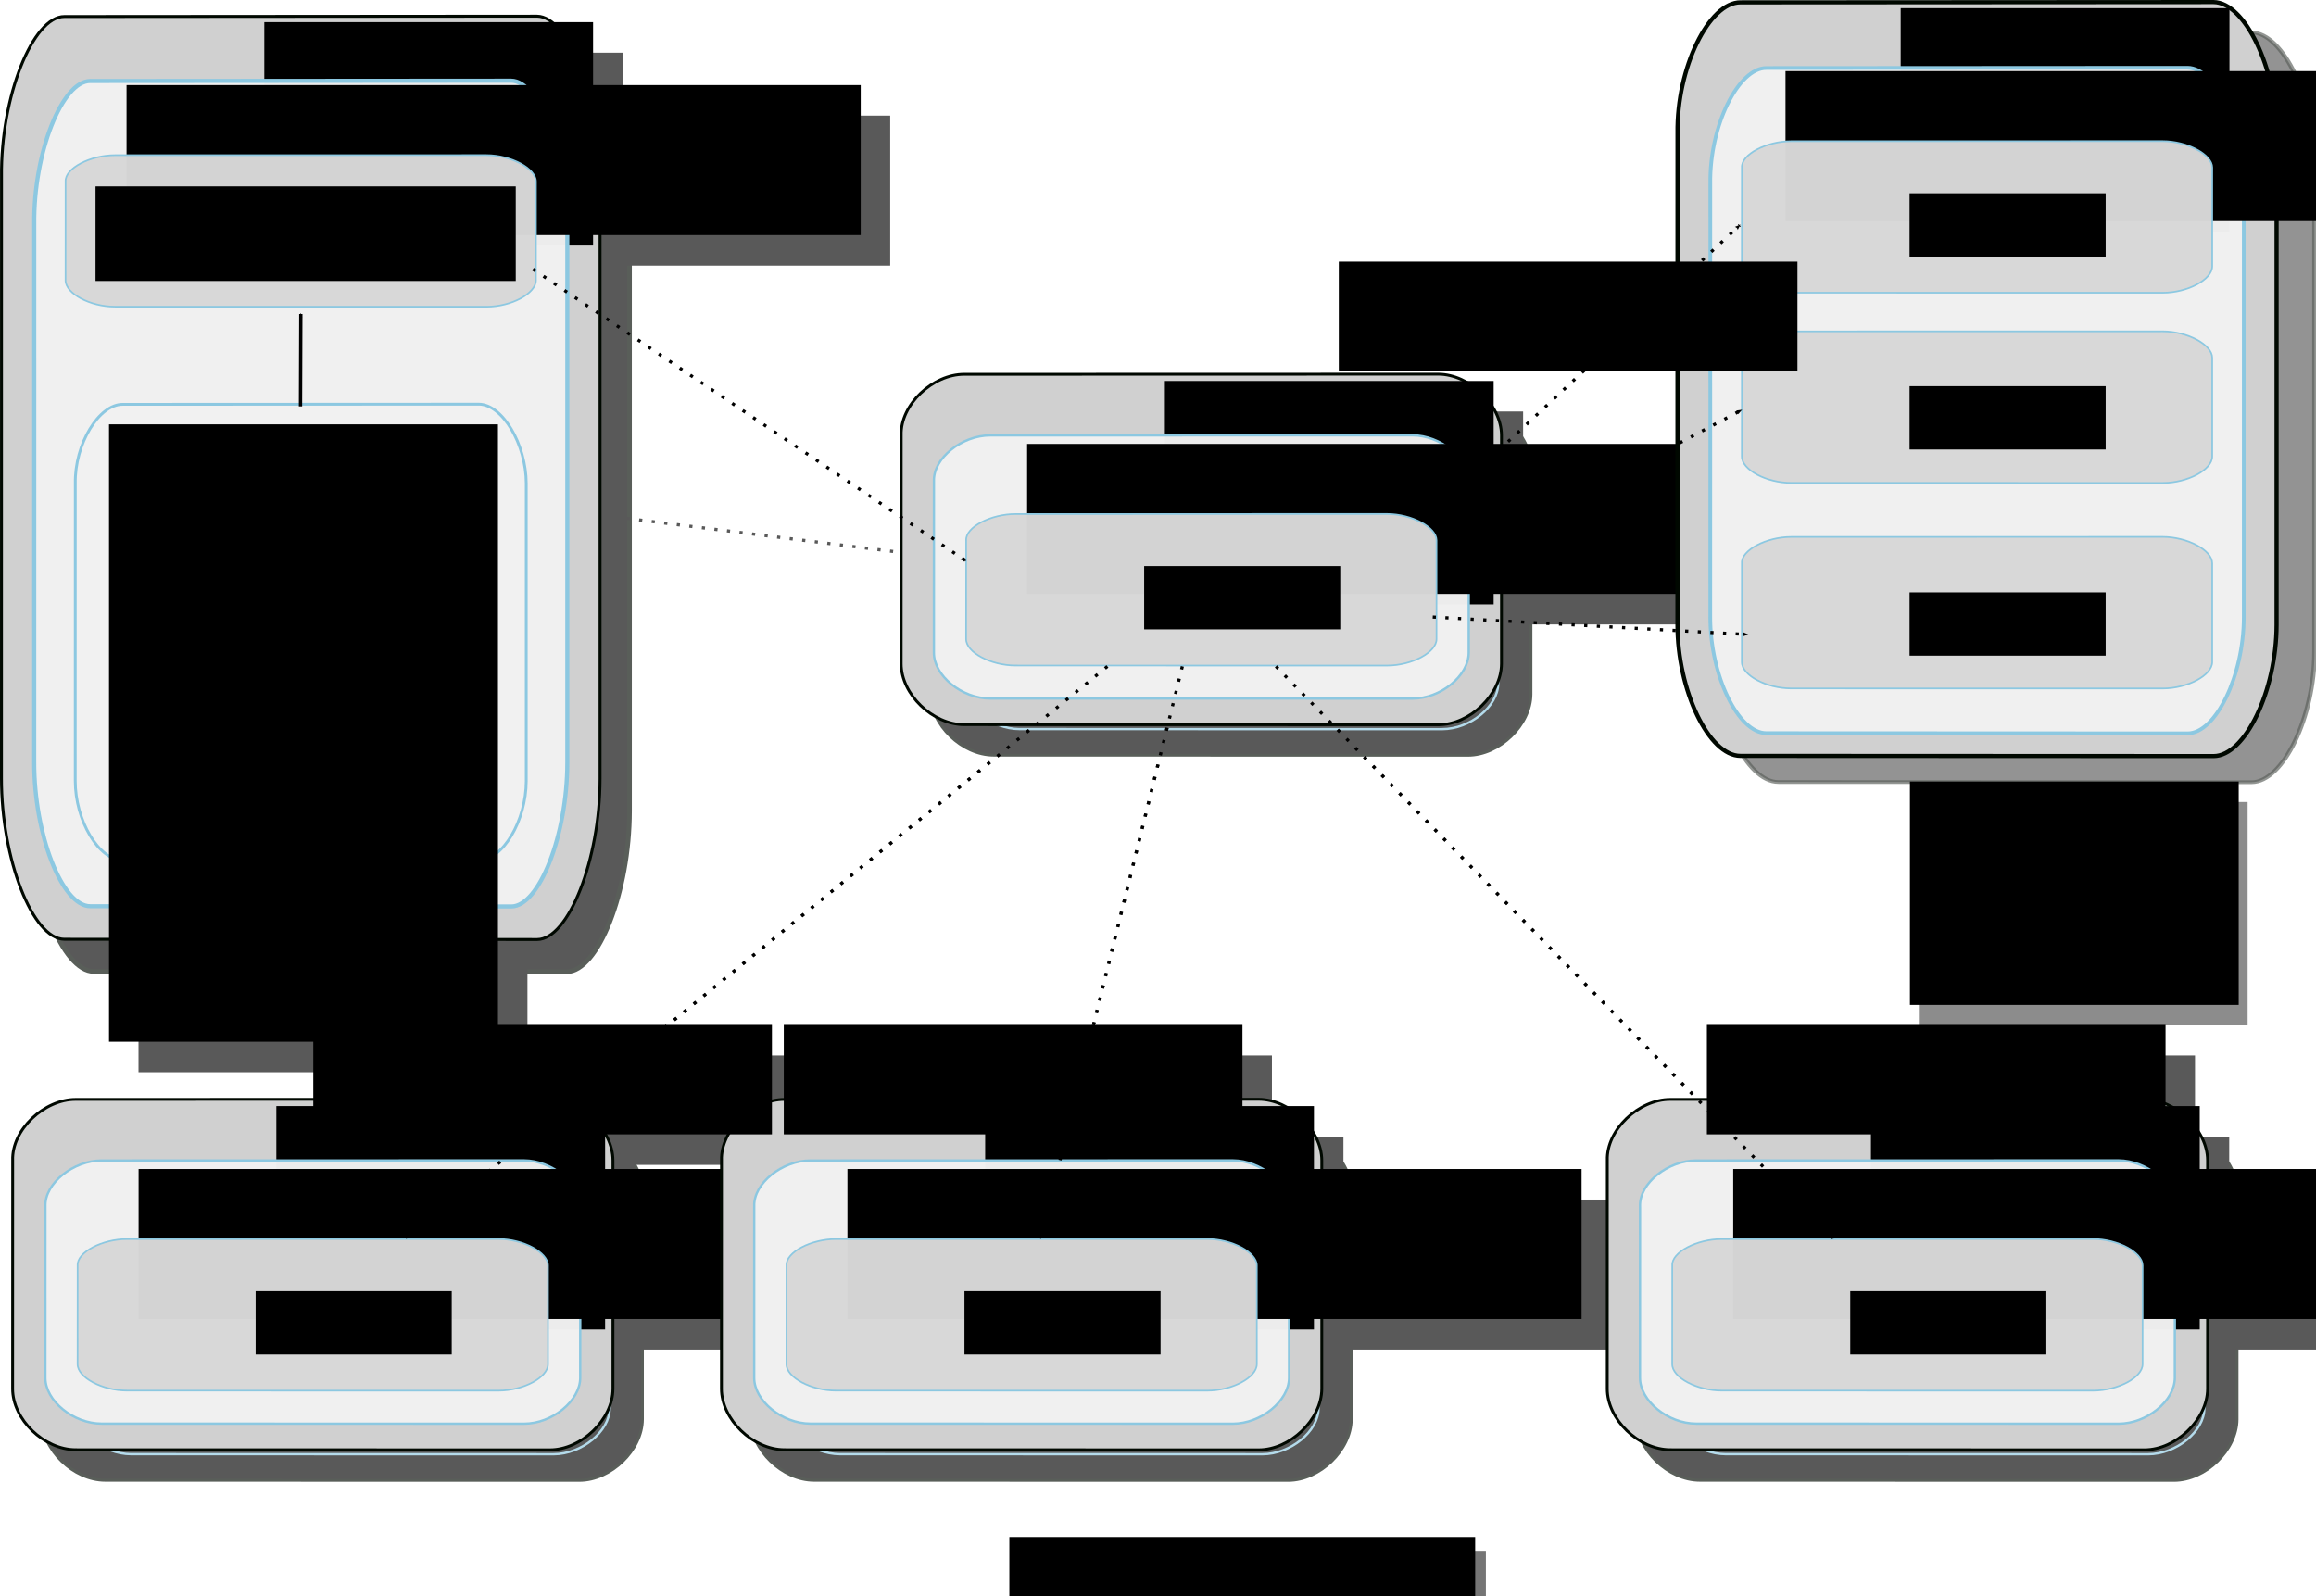 <?xml version="1.0" encoding="UTF-8" standalone="no"?>
<!-- Created with Inkscape (http://www.inkscape.org/) -->
<svg
   xmlns:dc="http://purl.org/dc/elements/1.1/"
   xmlns:cc="http://web.resource.org/cc/"
   xmlns:rdf="http://www.w3.org/1999/02/22-rdf-syntax-ns#"
   xmlns:svg="http://www.w3.org/2000/svg"
   xmlns="http://www.w3.org/2000/svg"
   xmlns:xlink="http://www.w3.org/1999/xlink"
   xmlns:sodipodi="http://sodipodi.sourceforge.net/DTD/sodipodi-0.dtd"
   xmlns:inkscape="http://www.inkscape.org/namespaces/inkscape"
   version="1.0"
   width="732.93"
   height="505.281"
   id="svg2"
   sodipodi:version="0.32"
   inkscape:version="0.45.1"
   inkscape:output_extension="org.inkscape.output.svg.inkscape"
   sodipodi:docbase="/user/vjuresch/home/workspace/ProActive/doc-src/images"
   sodipodi:docname="masterWorkerDeployment.svg"
   inkscape:export-filename="/user/vjuresch/home/workspace/ProActive/doc-src/images/masterWorkerDeployment.png"
   inkscape:export-xdpi="90"
   inkscape:export-ydpi="90">
  <sodipodi:namedview
     inkscape:window-height="994"
     inkscape:window-width="1672"
     inkscape:pageshadow="2"
     inkscape:pageopacity="0.0"
     guidetolerance="10.0"
     gridtolerance="10.0"
     objecttolerance="10.0"
     borderopacity="1.0"
     bordercolor="#666666"
     pagecolor="#ffffff"
     id="base"
     inkscape:zoom="1.0145072"
     inkscape:cx="537.90193"
     inkscape:cy="253.34119"
     inkscape:window-x="1680"
     inkscape:window-y="0"
     inkscape:current-layer="svg2"
     height="500px"
     width="750px"
     showguides="true"
     showgrid="false"
     inkscape:guide-bbox="true" />
  <defs
     id="defs4">
    <marker
       inkscape:stockid="Arrow1Mstart"
       orient="auto"
       refY="0"
       refX="0"
       id="Arrow1Mstart"
       style="overflow:visible">
      <path
         id="path3929"
         d="M 0,0 L 5,-5 L -12.5,0 L 5,5 L 0,0 z "
         style="fill-rule:evenodd;stroke:#000000;stroke-width:1pt;marker-start:none"
         transform="matrix(0.4,0,0,0.4,4,0)" />
    </marker>
    <marker
       inkscape:stockid="Arrow2Mstart"
       orient="auto"
       refY="0"
       refX="0"
       id="marker11057"
       style="overflow:visible">
      <path
         id="path10882"
         style="font-size:12px;fill-rule:evenodd;stroke-width:0.625;stroke-linejoin:round"
         d="M 8.719,4.034 L -2.207,0.016 L 8.719,-4.002 C 6.973,-1.63 6.983,1.616 8.719,4.034 z "
         transform="scale(0.6,0.6)" />
    </marker>
    <marker
       inkscape:stockid="Arrow1Lstart"
       orient="auto"
       refY="0"
       refX="0"
       id="marker11054"
       style="overflow:visible">
      <path
         id="path10858"
         d="M 0,0 L 5,-5 L -12.5,0 L 5,5 L 0,0 z "
         style="fill-rule:evenodd;stroke:#000000;stroke-width:1pt;marker-start:none"
         transform="matrix(0.8,0,0,0.8,10,0)" />
    </marker>
    <marker
       inkscape:stockid="Arrow1Lend"
       orient="auto"
       refY="0"
       refX="0"
       id="marker11051"
       style="overflow:visible">
      <path
         id="path10861"
         d="M 0,0 L 5,-5 L -12.5,0 L 5,5 L 0,0 z "
         style="fill-rule:evenodd;stroke:#000000;stroke-width:1pt;marker-start:none"
         transform="matrix(-0.8,0,0,-0.8,-10,0)" />
    </marker>
    <marker
       refX="0"
       refY="0"
       orient="auto"
       style="overflow:visible"
       id="Arrow1Lend">
      <path
         d="M 0,0 L 5,-5 L -12.5,0 L 5,5 L 0,0 z "
         transform="matrix(-0.8,0,0,-0.8,-10,0)"
         style="fill-rule:evenodd;stroke:#000000;stroke-width:1pt;marker-start:none"
         id="path7152" />
    </marker>
    <marker
       refX="0"
       refY="0"
       orient="auto"
       style="overflow:visible"
       id="Arrow1Lstart">
      <path
         d="M 0,0 L 5,-5 L -12.5,0 L 5,5 L 0,0 z "
         transform="matrix(0.8,0,0,0.8,10,0)"
         style="fill-rule:evenodd;stroke:#000000;stroke-width:1pt;marker-start:none"
         id="path7149" />
    </marker>
    <marker
       refX="0"
       refY="0"
       orient="auto"
       style="overflow:visible"
       id="Arrow2Mend">
      <path
         d="M 8.719,4.034 L -2.207,0.016 L 8.719,-4.002 C 6.973,-1.63 6.983,1.616 8.719,4.034 z "
         transform="scale(-0.6,-0.6)"
         style="font-size:12px;fill-rule:evenodd;stroke-width:0.625;stroke-linejoin:round"
         id="path7176" />
    </marker>
    <marker
       refX="0"
       refY="0"
       orient="auto"
       style="overflow:visible"
       id="Arrow2Mstart">
      <path
         d="M 8.719,4.034 L -2.207,0.016 L 8.719,-4.002 C 6.973,-1.63 6.983,1.616 8.719,4.034 z "
         transform="scale(0.6,0.6)"
         style="font-size:12px;fill-rule:evenodd;stroke-width:0.625;stroke-linejoin:round"
         id="path7173" />
    </marker>
    <linearGradient
       id="linearGradient19531">
      <stop
         style="stop-color:#7139db;stop-opacity:1"
         offset="0"
         id="stop19533" />
      <stop
         style="stop-color:#000000;stop-opacity:0"
         offset="1"
         id="stop19535" />
    </linearGradient>
    <linearGradient
       id="linearGradient19525">
      <stop
         style="stop-color:#475ad2;stop-opacity:1"
         offset="0"
         id="stop19527" />
      <stop
         style="stop-color:#f24a01;stop-opacity:0"
         offset="1"
         id="stop19529" />
    </linearGradient>
    <linearGradient
       id="linearGradient15288">
      <stop
         style="stop-color:#144483;stop-opacity:1"
         offset="0"
         id="stop15290" />
      <stop
         style="stop-color:#0000ff;stop-opacity:0"
         offset="1"
         id="stop15292" />
    </linearGradient>
    <linearGradient
       id="linearGradient15282">
      <stop
         style="stop-color:#144483;stop-opacity:1"
         offset="0"
         id="stop15284" />
      <stop
         style="stop-color:#0000ff;stop-opacity:0"
         offset="1"
         id="stop15286" />
    </linearGradient>
    <linearGradient
       id="linearGradient14285">
      <stop
         style="stop-color:#cbcbff;stop-opacity:1"
         offset="0"
         id="stop14287" />
      <stop
         style="stop-color:#0000dc;stop-opacity:0"
         offset="1"
         id="stop14289" />
    </linearGradient>
    <linearGradient
       id="linearGradient14279">
      <stop
         style="stop-color:#144483;stop-opacity:1"
         offset="0"
         id="stop14281" />
      <stop
         style="stop-color:#0000ff;stop-opacity:0"
         offset="1"
         id="stop14283" />
    </linearGradient>
    <linearGradient
       id="linearGradient12315">
      <stop
         style="stop-color:#0000dc;stop-opacity:1"
         offset="0"
         id="stop12317" />
      <stop
         style="stop-color:#0000dc;stop-opacity:0"
         offset="1"
         id="stop12319" />
    </linearGradient>
    <linearGradient
       id="linearGradient11338">
      <stop
         style="stop-color:#0000dc;stop-opacity:1"
         offset="0"
         id="stop11340" />
      <stop
         style="stop-color:#0000dc;stop-opacity:0"
         offset="1"
         id="stop11342" />
    </linearGradient>
    <linearGradient
       id="linearGradient9308">
      <stop
         style="stop-color:#c25e69;stop-opacity:1"
         offset="0"
         id="stop9310" />
      <stop
         style="stop-color:#0000dc;stop-opacity:0"
         offset="1"
         id="stop9312" />
    </linearGradient>
    <linearGradient
       id="linearGradient8331">
      <stop
         style="stop-color:#5e47eb;stop-opacity:1"
         offset="0"
         id="stop8333" />
      <stop
         style="stop-color:#ff7f2a;stop-opacity:0"
         offset="1"
         id="stop8335" />
    </linearGradient>
    <marker
       refX="0"
       refY="0"
       orient="auto"
       style="overflow:visible"
       id="Arrow2Lend">
      <path
         d="M 8.719,4.034 L -2.207,0.016 L 8.719,-4.002 C 6.973,-1.63 6.983,1.616 8.719,4.034 z "
         transform="matrix(-1.1,0,0,-1.1,-1.1,0)"
         style="font-size:12px;fill-rule:evenodd;stroke-width:0.625;stroke-linejoin:round"
         id="path7170" />
    </marker>
    <marker
       refX="0"
       refY="0"
       orient="auto"
       style="overflow:visible"
       id="Arrow2Lstart">
      <path
         d="M 8.719,4.034 L -2.207,0.016 L 8.719,-4.002 C 6.973,-1.63 6.983,1.616 8.719,4.034 z "
         transform="matrix(1.1,0,0,1.1,1.1,0)"
         style="font-size:12px;fill-rule:evenodd;stroke-width:0.625;stroke-linejoin:round"
         id="path7167" />
    </marker>
    <linearGradient
       id="linearGradient3134">
      <stop
         style="stop-color:#c3d1e2;stop-opacity:1;"
         offset="0"
         id="stop3136" />
      <stop
         style="stop-color:#0000ff;stop-opacity:0"
         offset="1"
         id="stop3138" />
    </linearGradient>
    <linearGradient
       x1="133.786"
       y1="179.505"
       x2="357.643"
       y2="179.505"
       id="linearGradient9369"
       xlink:href="#linearGradient9308"
       gradientUnits="userSpaceOnUse"
       gradientTransform="matrix(0.453,0,0,0.515,497.911,179.739)"
       spreadMethod="pad" />
    <linearGradient
       x1="275.764"
       y1="926.648"
       x2="518.521"
       y2="926.648"
       id="linearGradient9371"
       xlink:href="#linearGradient9308"
       gradientUnits="userSpaceOnUse"
       gradientTransform="matrix(0.453,0,0,0.515,429.317,-204.696)" />
    <linearGradient
       x1="133.786"
       y1="179.505"
       x2="357.643"
       y2="179.505"
       id="linearGradient9374"
       xlink:href="#linearGradient9308"
       gradientUnits="userSpaceOnUse"
       gradientTransform="matrix(0.453,0,0,0.515,491.398,16.982)"
       spreadMethod="pad" />
    <linearGradient
       x1="461.479"
       y1="709.505"
       x2="704.236"
       y2="709.505"
       id="linearGradient9376"
       xlink:href="#linearGradient9308"
       gradientUnits="userSpaceOnUse"
       gradientTransform="matrix(0.453,0,0,0.515,338.678,-255.724)" />
    <linearGradient
       x1="133.786"
       y1="179.505"
       x2="357.643"
       y2="179.505"
       id="linearGradient9379"
       xlink:href="#linearGradient9308"
       gradientUnits="userSpaceOnUse"
       gradientTransform="matrix(0.453,0,0,0.515,499.962,345.499)"
       spreadMethod="pad" />
    <linearGradient
       x1="50.05"
       y1="712.362"
       x2="292.807"
       y2="712.362"
       id="linearGradient9381"
       xlink:href="#linearGradient9308"
       gradientUnits="userSpaceOnUse"
       gradientTransform="matrix(0.453,0,0,0.515,533.612,71.322)" />
    <linearGradient
       x1="232.907"
       y1="443.791"
       x2="475.664"
       y2="443.791"
       id="linearGradient9384"
       xlink:href="#linearGradient8331"
       gradientUnits="userSpaceOnUse"
       gradientTransform="matrix(0.453,0,0,0.515,179.281,71.292)" />
    <linearGradient
       x1="133.786"
       y1="179.505"
       x2="357.643"
       y2="179.505"
       id="linearGradient9387"
       xlink:href="#linearGradient3134"
       gradientUnits="userSpaceOnUse"
       gradientTransform="matrix(0.453,0,0,0.515,23.932,80.577)" />
    <linearGradient
       x1="133.786"
       y1="179.505"
       x2="357.643"
       y2="179.505"
       id="linearGradient9390"
       xlink:href="#linearGradient3134"
       gradientUnits="userSpaceOnUse"
       gradientTransform="matrix(0.453,0,0,0.515,29.528,279.842)" />
    <linearGradient
       x1="119.957"
       y1="201.511"
       x2="230.515"
       y2="201.511"
       id="linearGradient11344"
       xlink:href="#linearGradient11338"
       gradientUnits="userSpaceOnUse"
       gradientTransform="translate(-40,-28.571)" />
    <linearGradient
       x1="85.553"
       y1="372.204"
       x2="196.111"
       y2="372.204"
       id="linearGradient12321"
       xlink:href="#linearGradient12315"
       gradientUnits="userSpaceOnUse" />
    <linearGradient
       x1="133.786"
       y1="179.505"
       x2="357.643"
       y2="179.505"
       id="linearGradient15346"
       xlink:href="#linearGradient15288"
       gradientUnits="userSpaceOnUse"
       gradientTransform="matrix(0.759,0,0,1.092,140.682,202.213)"
       spreadMethod="pad" />
    <linearGradient
       x1="119.957"
       y1="201.511"
       x2="230.515"
       y2="201.511"
       id="linearGradient15348"
       xlink:href="#linearGradient14285"
       gradientUnits="userSpaceOnUse"
       gradientTransform="matrix(1.677,0,0,2.123,33.497,-29.496)" />
    <linearGradient
       x1="133.786"
       y1="179.505"
       x2="357.643"
       y2="179.505"
       id="linearGradient15350"
       xlink:href="#linearGradient14279"
       gradientUnits="userSpaceOnUse"
       gradientTransform="matrix(0.623,0,0,0.845,195.419,-44.791)"
       spreadMethod="pad" />
    <linearGradient
       x1="119.957"
       y1="201.511"
       x2="230.515"
       y2="201.511"
       id="linearGradient15352"
       xlink:href="#linearGradient14285"
       gradientUnits="userSpaceOnUse"
       gradientTransform="matrix(1.375,0,0,1.642,107.49,-224.001)" />
    <linearGradient
       x1="133.786"
       y1="179.505"
       x2="357.643"
       y2="179.505"
       id="linearGradient17443"
       xlink:href="#linearGradient15288"
       gradientUnits="userSpaceOnUse"
       gradientTransform="matrix(0.759,0,0,1.092,140.682,202.213)"
       spreadMethod="pad" />
    <linearGradient
       x1="119.957"
       y1="201.511"
       x2="230.515"
       y2="201.511"
       id="linearGradient17445"
       xlink:href="#linearGradient14285"
       gradientUnits="userSpaceOnUse"
       gradientTransform="matrix(1.677,0,0,2.123,33.497,-29.496)" />
    <linearGradient
       x1="133.786"
       y1="179.505"
       x2="357.643"
       y2="179.505"
       id="linearGradient17447"
       xlink:href="#linearGradient14279"
       gradientUnits="userSpaceOnUse"
       gradientTransform="matrix(0.623,0,0,0.845,195.419,-44.791)"
       spreadMethod="pad" />
    <linearGradient
       x1="119.957"
       y1="201.511"
       x2="230.515"
       y2="201.511"
       id="linearGradient17449"
       xlink:href="#linearGradient14285"
       gradientUnits="userSpaceOnUse"
       gradientTransform="matrix(1.375,0,0,1.642,107.49,-224.001)" />
    <linearGradient
       x1="133.786"
       y1="179.505"
       x2="357.643"
       y2="179.505"
       id="linearGradient17477"
       xlink:href="#linearGradient15288"
       gradientUnits="userSpaceOnUse"
       gradientTransform="matrix(0.759,0,0,1.092,140.682,202.213)"
       spreadMethod="pad" />
    <linearGradient
       x1="119.957"
       y1="201.511"
       x2="230.515"
       y2="201.511"
       id="linearGradient17479"
       xlink:href="#linearGradient14285"
       gradientUnits="userSpaceOnUse"
       gradientTransform="matrix(1.677,0,0,2.123,33.497,-29.496)" />
    <linearGradient
       x1="133.786"
       y1="179.505"
       x2="357.643"
       y2="179.505"
       id="linearGradient17481"
       xlink:href="#linearGradient14279"
       gradientUnits="userSpaceOnUse"
       gradientTransform="matrix(0.623,0,0,0.845,195.419,-44.791)"
       spreadMethod="pad" />
    <linearGradient
       x1="119.957"
       y1="201.511"
       x2="230.515"
       y2="201.511"
       id="linearGradient17483"
       xlink:href="#linearGradient14285"
       gradientUnits="userSpaceOnUse"
       gradientTransform="matrix(1.375,0,0,1.642,107.49,-224.001)" />
    <linearGradient
       x1="133.786"
       y1="179.505"
       x2="357.643"
       y2="179.505"
       id="linearGradient18480"
       xlink:href="#linearGradient15288"
       gradientUnits="userSpaceOnUse"
       gradientTransform="matrix(0.759,0,0,1.092,140.682,202.213)"
       spreadMethod="pad" />
    <linearGradient
       x1="119.957"
       y1="201.511"
       x2="230.515"
       y2="201.511"
       id="linearGradient18482"
       xlink:href="#linearGradient14285"
       gradientUnits="userSpaceOnUse"
       gradientTransform="matrix(1.677,0,0,2.123,33.497,-29.496)" />
    <linearGradient
       x1="133.786"
       y1="179.505"
       x2="357.643"
       y2="179.505"
       id="linearGradient18484"
       xlink:href="#linearGradient14279"
       gradientUnits="userSpaceOnUse"
       gradientTransform="matrix(0.623,0,0,0.845,195.419,-44.791)"
       spreadMethod="pad" />
    <linearGradient
       x1="119.957"
       y1="201.511"
       x2="230.515"
       y2="201.511"
       id="linearGradient18486"
       xlink:href="#linearGradient14285"
       gradientUnits="userSpaceOnUse"
       gradientTransform="matrix(1.375,0,0,1.642,107.49,-224.001)" />
    <linearGradient
       x1="133.786"
       y1="179.505"
       x2="357.643"
       y2="179.505"
       id="linearGradient18514"
       xlink:href="#linearGradient15288"
       gradientUnits="userSpaceOnUse"
       gradientTransform="matrix(0.759,0,0,1.092,140.682,202.213)"
       spreadMethod="pad" />
    <linearGradient
       x1="119.957"
       y1="201.511"
       x2="230.515"
       y2="201.511"
       id="linearGradient18516"
       xlink:href="#linearGradient14285"
       gradientUnits="userSpaceOnUse"
       gradientTransform="matrix(1.677,0,0,2.123,33.497,-29.496)" />
    <linearGradient
       x1="133.786"
       y1="179.505"
       x2="357.643"
       y2="179.505"
       id="linearGradient18518"
       xlink:href="#linearGradient14279"
       gradientUnits="userSpaceOnUse"
       gradientTransform="matrix(0.623,0,0,0.845,195.419,-44.791)"
       spreadMethod="pad" />
    <linearGradient
       x1="119.957"
       y1="201.511"
       x2="230.515"
       y2="201.511"
       id="linearGradient18520"
       xlink:href="#linearGradient14285"
       gradientUnits="userSpaceOnUse"
       gradientTransform="matrix(1.375,0,0,1.642,107.49,-224.001)" />
    <linearGradient
       x1="133.786"
       y1="179.505"
       x2="357.643"
       y2="179.505"
       id="linearGradient18548"
       xlink:href="#linearGradient15288"
       gradientUnits="userSpaceOnUse"
       gradientTransform="matrix(0.759,0,0,1.092,140.682,202.213)"
       spreadMethod="pad" />
    <linearGradient
       x1="119.957"
       y1="201.511"
       x2="230.515"
       y2="201.511"
       id="linearGradient18550"
       xlink:href="#linearGradient14285"
       gradientUnits="userSpaceOnUse"
       gradientTransform="matrix(1.677,0,0,2.123,33.497,-29.496)" />
    <linearGradient
       x1="133.786"
       y1="179.505"
       x2="357.643"
       y2="179.505"
       id="linearGradient18552"
       xlink:href="#linearGradient14279"
       gradientUnits="userSpaceOnUse"
       gradientTransform="matrix(0.623,0,0,0.845,195.419,-44.791)"
       spreadMethod="pad" />
    <linearGradient
       x1="119.957"
       y1="201.511"
       x2="230.515"
       y2="201.511"
       id="linearGradient18554"
       xlink:href="#linearGradient14285"
       gradientUnits="userSpaceOnUse"
       gradientTransform="matrix(1.375,0,0,1.642,107.49,-224.001)" />
    <linearGradient
       x1="284.487"
       y1="299.641"
       x2="395.045"
       y2="299.641"
       id="linearGradient19537"
       xlink:href="#linearGradient19531"
       gradientUnits="userSpaceOnUse" />
    <filter
       inkscape:collect="always"
       id="filter27286">
      <feGaussianBlur
         inkscape:collect="always"
         stdDeviation="5.771"
         id="feGaussianBlur27288" />
    </filter>
    <filter
       inkscape:collect="always"
       x="-0.095"
       width="1.19"
       y="-0.212"
       height="1.424"
       id="filter4105">
      <feGaussianBlur
         inkscape:collect="always"
         stdDeviation="2.146"
         id="feGaussianBlur4107" />
    </filter>
    <filter
       inkscape:collect="always"
       x="-0.041"
       width="1.082"
       y="-0.448"
       height="1.895"
       id="filter4149">
      <feGaussianBlur
         inkscape:collect="always"
         stdDeviation="2.166"
         id="feGaussianBlur4151" />
    </filter>
  </defs>
  <path
     sodipodi:nodetypes="csssssssz"
     id="path2958"
     d="M 582.698,27.723 C 582.698,27.723 732.249,27.614 732.249,27.614 C 742.134,27.711 752.131,53.154 752.179,78.406 C 752.179,78.406 752.179,269.031 752.179,269.031 C 752.141,294.552 742.225,319.818 732.292,319.852 C 732.292,319.852 582.677,319.77 582.677,319.77 C 572.638,319.797 562.709,294.34 562.746,268.835 C 562.746,268.835 562.762,78.457 562.762,78.457 C 562.458,53.056 572.72,27.625 582.698,27.723 z "
     style="opacity:0.65;fill:#000000;fill-opacity:1;fill-rule:evenodd;stroke:#000800;stroke-width:1.455px;stroke-linecap:butt;stroke-linejoin:round;stroke-opacity:1;filter:url(#filter27286)"
     transform="matrix(1.001,0,0,0.812,-20.475,-12.152)" />
  <g
     id="g27068"
     transform="translate(-1.406,14.174)"
     style="opacity:0.65;fill:#000000;fill-opacity:1;filter:url(#filter27286)">
    <g
       id="g27070"
       style="fill:#000000;fill-opacity:1">
      <path
         sodipodi:nodetypes="csssssssz"
         id="path27072"
         d="M 31.149,1.249 C 31.149,1.249 180.7,1.14 180.7,1.14 C 190.585,1.237 200.581,26.68 200.63,51.932 C 200.63,51.932 200.63,242.557 200.63,242.557 C 200.592,268.078 190.676,293.344 180.743,293.378 C 180.743,293.378 31.128,293.296 31.128,293.296 C 21.089,293.323 11.16,267.865 11.197,242.361 C 11.197,242.361 11.213,51.983 11.213,51.983 C 10.909,26.582 21.171,1.151 31.149,1.249 z "
         style="fill:#000000;fill-opacity:1;fill-rule:evenodd;stroke:#000800;stroke-width:1.455px;stroke-linecap:butt;stroke-linejoin:round;stroke-opacity:1" />
      <flowRoot
         style="fill:#000000;fill-opacity:1;font-family:Standard Symbols L"
         transform="translate(50.941,-15.468)"
         id="flowRoot27074"
         xml:space="preserve"><flowRegion
           id="flowRegion27076"><rect
             style="fill:#000000;fill-opacity:1;font-family:Standard Symbols L"
             width="104.046"
             height="70.711"
             x="43.437"
             y="17.966"
             id="rect27078" /></flowRegion><flowPara
           style="fill:#000000;fill-opacity:1;font-family:Aharoni CLM"
           id="flowPara27080">Host</flowPara></flowRoot>      <path
         sodipodi:nodetypes="csssssssz"
         id="path27082"
         d="M 39.319,20.046 C 39.319,20.046 172.529,19.953 172.529,19.953 C 181.334,20.035 190.238,41.605 190.281,63.013 C 190.281,63.013 190.281,224.621 190.281,224.621 C 190.248,246.257 181.415,267.677 172.568,267.706 C 172.568,267.706 39.3,267.637 39.3,267.637 C 30.358,267.66 21.513,246.077 21.546,224.455 C 21.546,224.455 21.561,63.057 21.561,63.057 C 21.29,41.522 30.431,19.962 39.319,20.046 z "
         style="fill:#000000;fill-opacity:1;fill-rule:evenodd;stroke:#8cc8e1;stroke-width:1.265px;stroke-linecap:butt;stroke-linejoin:round;stroke-opacity:1" />
      <flowRoot
         transform="translate(30.583,-2.621)"
         id="flowRoot27084"
         xml:space="preserve"
         style="fill:#000000;fill-opacity:1"><flowRegion
           id="flowRegion27086"><rect
             width="232.335"
             height="47.477"
             x="20.203"
             y="25.037"
             id="rect27088"
             style="fill:#000000;fill-opacity:1" /></flowRegion><flowPara
           style="fill:#000000;fill-opacity:1;font-family:Aharoni CLM"
           id="flowPara27090">Java Virtual Machine</flowPara></flowRoot>      <path
         sodipodi:nodetypes="csssssssz"
         id="path27092"
         d="M 47.161,44.6 C 47.161,44.6 164.684,44.582 164.684,44.582 C 172.452,44.598 180.308,48.776 180.345,52.922 C 180.345,52.922 180.345,84.221 180.345,84.221 C 180.316,88.411 172.524,92.56 164.718,92.565 C 164.718,92.565 47.145,92.552 47.145,92.552 C 39.256,92.556 31.453,88.376 31.482,84.189 C 31.482,84.189 31.495,52.93 31.495,52.93 C 31.256,48.759 39.32,44.584 47.161,44.6 z "
         style="fill:#000000;fill-opacity:1;fill-rule:evenodd;stroke:#8cc8e1;stroke-width:0.523px;stroke-linecap:butt;stroke-linejoin:round;stroke-opacity:1" />
      <flowRoot
         transform="translate(-0.315,-65.288)"
         id="flowRoot27094"
         xml:space="preserve"
         style="fill:#000000;fill-opacity:1"><flowRegion
           id="flowRegion27096"><rect
             y="119.77"
             x="41.284"
             height="29.935"
             width="132.983"
             id="rect27098"
             style="fill:#000000;fill-opacity:1" /></flowRegion><flowPara
           style="fill:#000000;fill-opacity:1;font-family:Aharoni CLM"
           id="flowPara27100">ProActive Master-Worker Application</flowPara></flowRoot>      <path
         sodipodi:nodetypes="csssssssz"
         id="path27102"
         d="M 49.567,124.52 C 49.567,124.52 162.278,124.471 162.278,124.471 C 169.728,124.514 177.262,135.782 177.298,146.965 C 177.298,146.965 177.298,231.384 177.298,231.384 C 177.27,242.687 169.796,253.876 162.31,253.891 C 162.31,253.891 49.551,253.855 49.551,253.855 C 41.985,253.867 34.502,242.593 34.529,231.298 C 34.529,231.298 34.542,146.988 34.542,146.988 C 34.313,135.739 42.047,124.476 49.567,124.52 z "
         style="fill:#000000;fill-opacity:1;fill-rule:evenodd;stroke:#8cc8e1;stroke-width:0.841px;stroke-linecap:butt;stroke-linejoin:round;stroke-opacity:1" />
      <flowRoot
         transform="translate(3.953,10.019)"
         id="flowRoot27104"
         xml:space="preserve"
         style="fill:#000000;fill-opacity:1"><flowRegion
           id="flowRegion27106"><rect
             y="119.77"
             x="41.284"
             height="195.398"
             width="123.083"
             id="rect27108"
             style="fill:#000000;fill-opacity:1" /></flowRegion><flowPara
           id="flowPara27110"
           style="fill:#000000;fill-opacity:1;font-family:Aharoni CLM">Deployment Descriptor</flowPara><flowPara
           style="fill:#000000;fill-opacity:1;font-family:Aharoni CLM"
           id="flowPara27112" /><flowPara
           style="fill:#000000;fill-opacity:1;font-family:Aharoni CLM"
           id="flowPara27114">- VN</flowPara><flowPara
           style="fill:#000000;fill-opacity:1;font-family:Aharoni CLM"
           id="flowPara27116">- Nodes</flowPara><flowPara
           style="fill:#000000;fill-opacity:1;font-family:Aharoni CLM"
           id="flowPara27118">- JVMs</flowPara><flowPara
           style="fill:#000000;fill-opacity:1;font-family:Aharoni CLM"
           id="flowPara27120" /><flowPara
           style="fill:#000000;fill-opacity:1;font-family:Aharoni CLM"
           id="flowPara27122">- Hosts</flowPara><flowPara
           style="fill:#000000;fill-opacity:1;font-family:Aharoni CLM"
           id="flowPara27124">- Protocols</flowPara></flowRoot>      <path
         inkscape:connector-type="polyline"
         id="path27126"
         d="M 105.936,94.867 L 105.833,124.118"
         style="fill:#000000;fill-opacity:1;fill-rule:evenodd;stroke:#000000;stroke-width:1.041px;stroke-linecap:butt;stroke-linejoin:miter;marker-start:url(#Arrow1Mstart);marker-end:none;stroke-opacity:1"
         sodipodi:nodetypes="cc" />
    </g>
    <path
       style="fill:#000000;fill-opacity:1;fill-rule:evenodd;stroke:#000800;stroke-width:0.898px;stroke-linecap:butt;stroke-linejoin:round;stroke-opacity:1"
       d="M 315.93,113.951 C 315.93,113.951 465.913,113.909 465.913,113.909 C 475.827,113.946 485.853,123.606 485.901,133.194 C 485.901,133.194 485.901,205.571 485.901,205.571 C 485.863,215.261 475.919,224.854 465.957,224.867 C 465.957,224.867 315.91,224.836 315.91,224.836 C 305.841,224.847 295.883,215.181 295.92,205.497 C 295.92,205.497 295.937,133.214 295.937,133.214 C 295.632,123.569 305.924,113.913 315.93,113.951 z "
       id="path27128"
       sodipodi:nodetypes="csssssssz" />
    <flowRoot
       xml:space="preserve"
       id="flowRoot27130"
       transform="translate(335.938,98.1)"
       style="fill:#000000;fill-opacity:1;font-family:Standard Symbols L"><flowRegion
         id="flowRegion27132"><rect
           id="rect27134"
           y="17.966"
           x="43.437"
           height="70.711"
           width="104.046"
           style="fill:#000000;fill-opacity:1;font-family:Standard Symbols L" /></flowRegion><flowPara
         id="flowPara27136"
         style="fill:#000000;fill-opacity:1;font-family:Aharoni CLM">Host A</flowPara></flowRoot>    <path
       style="fill:#000000;fill-opacity:1;fill-rule:evenodd;stroke:#8cc8e1;stroke-width:0.735px;stroke-linecap:butt;stroke-linejoin:round;stroke-opacity:1"
       d="M 324.106,133.287 C 324.106,133.287 457.735,133.256 457.735,133.256 C 466.568,133.284 475.5,140.54 475.543,147.741 C 475.543,147.741 475.543,202.105 475.543,202.105 C 475.51,209.383 466.649,216.589 457.774,216.599 C 457.774,216.599 324.088,216.575 324.088,216.575 C 315.117,216.583 306.245,209.323 306.278,202.049 C 306.278,202.049 306.293,147.756 306.293,147.756 C 306.021,140.512 315.19,133.259 324.106,133.287 z "
       id="path27138"
       sodipodi:nodetypes="csssssssz" />
    <flowRoot
       xml:space="preserve"
       id="flowRoot27140"
       transform="translate(315.58,110.948)"
       style="fill:#000000;fill-opacity:1"><flowRegion
         id="flowRegion27142"><rect
           id="rect27144"
           y="25.037"
           x="20.203"
           height="47.477"
           width="232.335"
           style="fill:#000000;fill-opacity:1" /></flowRegion><flowPara
         id="flowPara27146"
         style="fill:#000000;fill-opacity:1;font-family:Aharoni CLM">Java Virtual Machine</flowPara></flowRoot>    <path
       style="fill:#000000;fill-opacity:1;fill-rule:evenodd;stroke:#8cc8e1;stroke-width:0.523px;stroke-linecap:butt;stroke-linejoin:round;stroke-opacity:1"
       d="M 332.158,158.168 C 332.158,158.168 449.681,158.15 449.681,158.15 C 457.449,158.166 465.305,162.344 465.342,166.49 C 465.342,166.49 465.342,197.789 465.342,197.789 C 465.313,201.979 457.521,206.128 449.715,206.133 C 449.715,206.133 332.142,206.12 332.142,206.12 C 324.253,206.124 316.45,201.944 316.479,197.757 C 316.479,197.757 316.492,166.498 316.492,166.498 C 316.253,162.328 324.317,158.152 332.158,158.168 z "
       id="path27148"
       sodipodi:nodetypes="csssssssz" />
    <flowRoot
       xml:space="preserve"
       id="flowRoot27150"
       transform="translate(331.537,54.878)"
       style="fill:#000000;fill-opacity:1"><flowRegion
         id="flowRegion27152"><rect
           id="rect27154"
           width="62.058"
           height="20.038"
           x="41.284"
           y="119.77"
           style="fill:#000000;fill-opacity:1" /></flowRegion><flowPara
         id="flowPara27156"
         style="fill:#000000;fill-opacity:1;font-family:Aharoni CLM">Master</flowPara></flowRoot>    <path
       style="fill:#000000;fill-opacity:1;fill-rule:evenodd;stroke:#000800;stroke-width:0.898px;stroke-linecap:butt;stroke-linejoin:round;stroke-opacity:1"
       d="M 34.742,343.446 C 34.742,343.446 184.725,343.404 184.725,343.404 C 194.639,343.441 204.664,353.101 204.713,362.689 C 204.713,362.689 204.713,435.067 204.713,435.067 C 204.675,444.757 194.73,454.35 184.769,454.363 C 184.769,454.363 34.722,454.332 34.722,454.332 C 24.653,454.342 14.695,444.676 14.732,434.992 C 14.732,434.992 14.748,362.709 14.748,362.709 C 14.444,353.064 24.735,343.409 34.742,343.446 z "
       id="path27158"
       sodipodi:nodetypes="csssssssz" />
    <flowRoot
       xml:space="preserve"
       id="flowRoot27160"
       transform="translate(54.75,327.595)"
       style="fill:#000000;fill-opacity:1;font-family:Standard Symbols L"><flowRegion
         id="flowRegion27162"><rect
           id="rect27164"
           y="17.966"
           x="43.437"
           height="70.711"
           width="104.046"
           style="fill:#000000;fill-opacity:1;font-family:Standard Symbols L" /></flowRegion><flowPara
         id="flowPara27166"
         style="fill:#000000;fill-opacity:1;font-family:Aharoni CLM">Host B</flowPara></flowRoot>    <path
       style="fill:#000000;fill-opacity:1;fill-rule:evenodd;stroke:#8cc8e1;stroke-width:0.735px;stroke-linecap:butt;stroke-linejoin:round;stroke-opacity:1"
       d="M 42.918,362.783 C 42.918,362.783 176.547,362.752 176.547,362.752 C 185.38,362.779 194.312,370.035 194.355,377.237 C 194.355,377.237 194.355,431.6 194.355,431.6 C 194.322,438.879 185.461,446.084 176.586,446.094 C 176.586,446.094 42.9,446.071 42.9,446.071 C 33.929,446.078 25.057,438.818 25.09,431.544 C 25.09,431.544 25.104,377.251 25.104,377.251 C 24.833,370.007 34.002,362.755 42.918,362.783 z "
       id="path27168"
       sodipodi:nodetypes="csssssssz" />
    <flowRoot
       xml:space="preserve"
       id="flowRoot27170"
       transform="translate(34.392,340.443)"
       style="fill:#000000;fill-opacity:1"><flowRegion
         id="flowRegion27172"><rect
           id="rect27174"
           y="25.037"
           x="20.203"
           height="47.477"
           width="232.335"
           style="fill:#000000;fill-opacity:1" /></flowRegion><flowPara
         id="flowPara27176"
         style="fill:#000000;fill-opacity:1;font-family:Aharoni CLM">Java Virtual Machine</flowPara></flowRoot>    <path
       style="fill:#000000;fill-opacity:1;fill-rule:evenodd;stroke:#8cc8e1;stroke-width:0.523px;stroke-linecap:butt;stroke-linejoin:round;stroke-opacity:1"
       d="M 50.97,387.664 C 50.97,387.664 168.493,387.646 168.493,387.646 C 176.261,387.662 184.116,391.839 184.154,395.985 C 184.154,395.985 184.154,427.284 184.154,427.284 C 184.125,431.475 176.332,435.623 168.527,435.629 C 168.527,435.629 50.954,435.615 50.954,435.615 C 43.064,435.62 35.262,431.44 35.291,427.252 C 35.291,427.252 35.303,395.994 35.303,395.994 C 35.065,391.823 43.129,387.647 50.97,387.664 z "
       id="path27178"
       sodipodi:nodetypes="csssssssz" />
    <flowRoot
       xml:space="preserve"
       id="flowRoot27180"
       transform="translate(50.349,284.373)"
       style="fill:#000000;fill-opacity:1"><flowRegion
         id="flowRegion27182"><rect
           id="rect27184"
           width="62.058"
           height="20.038"
           x="41.284"
           y="119.77"
           style="fill:#000000;fill-opacity:1" /></flowRegion><flowPara
         id="flowPara27186"
         style="fill:#000000;fill-opacity:1;font-family:Aharoni CLM">Worker 1</flowPara><flowPara
         style="fill:#000000;fill-opacity:1;font-family:Aharoni CLM"
         id="flowPara27188" /></flowRoot>    <path
       style="fill:#000000;fill-opacity:1;fill-rule:evenodd;stroke:#000800;stroke-width:0.898px;stroke-linecap:butt;stroke-linejoin:round;stroke-opacity:1"
       d="M 259.062,343.446 C 259.062,343.446 409.045,343.404 409.045,343.404 C 418.959,343.441 428.984,353.101 429.033,362.689 C 429.033,362.689 429.033,435.067 429.033,435.067 C 428.995,444.757 419.05,454.35 409.089,454.363 C 409.089,454.363 259.041,454.332 259.041,454.332 C 248.973,454.342 239.015,444.676 239.052,434.992 C 239.052,434.992 239.068,362.709 239.068,362.709 C 238.764,353.064 249.055,343.409 259.062,343.446 z "
       id="path27190"
       sodipodi:nodetypes="csssssssz" />
    <flowRoot
       xml:space="preserve"
       id="flowRoot27192"
       transform="translate(279.07,327.595)"
       style="fill:#000000;fill-opacity:1;font-family:Standard Symbols L"><flowRegion
         id="flowRegion27194"><rect
           id="rect27196"
           y="17.966"
           x="43.437"
           height="70.711"
           width="104.046"
           style="fill:#000000;fill-opacity:1;font-family:Standard Symbols L" /></flowRegion><flowPara
         id="flowPara27198"
         style="fill:#000000;fill-opacity:1;font-family:Aharoni CLM">Host C</flowPara></flowRoot>    <path
       style="fill:#000000;fill-opacity:1;fill-rule:evenodd;stroke:#8cc8e1;stroke-width:0.735px;stroke-linecap:butt;stroke-linejoin:round;stroke-opacity:1"
       d="M 267.238,362.783 C 267.238,362.783 400.867,362.752 400.867,362.752 C 409.7,362.779 418.632,370.035 418.675,377.237 C 418.675,377.237 418.675,431.6 418.675,431.6 C 418.642,438.879 409.781,446.084 400.906,446.094 C 400.906,446.094 267.219,446.071 267.219,446.071 C 258.249,446.078 249.377,438.818 249.41,431.544 C 249.41,431.544 249.424,377.251 249.424,377.251 C 249.153,370.007 258.322,362.755 267.238,362.783 z "
       id="path27200"
       sodipodi:nodetypes="csssssssz" />
    <flowRoot
       xml:space="preserve"
       id="flowRoot27202"
       transform="translate(258.711,340.443)"
       style="fill:#000000;fill-opacity:1"><flowRegion
         id="flowRegion27204"><rect
           id="rect27206"
           y="25.037"
           x="20.203"
           height="47.477"
           width="232.335"
           style="fill:#000000;fill-opacity:1" /></flowRegion><flowPara
         id="flowPara27208"
         style="fill:#000000;fill-opacity:1;font-family:Aharoni CLM">Java Virtual Machine</flowPara></flowRoot>    <path
       style="fill:#000000;fill-opacity:1;fill-rule:evenodd;stroke:#8cc8e1;stroke-width:0.523px;stroke-linecap:butt;stroke-linejoin:round;stroke-opacity:1"
       d="M 275.29,387.664 C 275.29,387.664 392.812,387.646 392.812,387.646 C 400.581,387.662 408.436,391.839 408.474,395.985 C 408.474,395.985 408.474,427.284 408.474,427.284 C 408.445,431.475 400.652,435.623 392.846,435.629 C 392.846,435.629 275.274,435.615 275.274,435.615 C 267.384,435.62 259.582,431.44 259.611,427.252 C 259.611,427.252 259.623,395.994 259.623,395.994 C 259.385,391.823 267.449,387.647 275.29,387.664 z "
       id="path27210"
       sodipodi:nodetypes="csssssssz" />
    <flowRoot
       xml:space="preserve"
       id="flowRoot27212"
       transform="translate(274.669,284.373)"
       style="fill:#000000;fill-opacity:1"><flowRegion
         id="flowRegion27214"><rect
           id="rect27216"
           width="62.058"
           height="20.038"
           x="41.284"
           y="119.77"
           style="fill:#000000;fill-opacity:1" /></flowRegion><flowPara
         id="flowPara27218"
         style="fill:#000000;fill-opacity:1;font-family:Aharoni CLM">Worker 2</flowPara></flowRoot>    <path
       style="fill:#000000;fill-opacity:1;fill-rule:evenodd;stroke:#000800;stroke-width:0.898px;stroke-linecap:butt;stroke-linejoin:round;stroke-opacity:1"
       d="M 539.382,343.446 C 539.382,343.446 689.365,343.404 689.365,343.404 C 699.279,343.441 709.304,353.101 709.352,362.689 C 709.352,362.689 709.352,435.067 709.352,435.067 C 709.315,444.757 699.37,454.35 689.409,454.363 C 689.409,454.363 539.361,454.332 539.361,454.332 C 529.293,454.342 519.335,444.676 519.372,434.992 C 519.372,434.992 519.388,362.709 519.388,362.709 C 519.084,353.064 529.375,343.409 539.382,343.446 z "
       id="path27220"
       sodipodi:nodetypes="csssssssz" />
    <flowRoot
       xml:space="preserve"
       id="flowRoot27222"
       transform="translate(559.39,327.595)"
       style="fill:#000000;fill-opacity:1;font-family:Standard Symbols L"><flowRegion
         id="flowRegion27224"><rect
           id="rect27226"
           y="17.966"
           x="43.437"
           height="70.711"
           width="104.046"
           style="fill:#000000;fill-opacity:1;font-family:Standard Symbols L" /></flowRegion><flowPara
         id="flowPara27228"
         style="fill:#000000;fill-opacity:1;font-family:Aharoni CLM">Host D</flowPara></flowRoot>    <path
       style="fill:#000000;fill-opacity:1;fill-rule:evenodd;stroke:#8cc8e1;stroke-width:0.735px;stroke-linecap:butt;stroke-linejoin:round;stroke-opacity:1"
       d="M 547.558,362.783 C 547.558,362.783 681.187,362.752 681.187,362.752 C 690.02,362.779 698.952,370.035 698.995,377.237 C 698.995,377.237 698.995,431.6 698.995,431.6 C 698.962,438.879 690.101,446.084 681.226,446.094 C 681.226,446.094 547.539,446.071 547.539,446.071 C 538.569,446.078 529.697,438.818 529.73,431.544 C 529.73,431.544 529.744,377.251 529.744,377.251 C 529.473,370.007 538.642,362.755 547.558,362.783 z "
       id="path27230"
       sodipodi:nodetypes="csssssssz" />
    <flowRoot
       xml:space="preserve"
       id="flowRoot27232"
       transform="translate(539.031,340.443)"
       style="fill:#000000;fill-opacity:1"><flowRegion
         id="flowRegion27234"><rect
           id="rect27236"
           y="25.037"
           x="20.203"
           height="47.477"
           width="232.335"
           style="fill:#000000;fill-opacity:1" /></flowRegion><flowPara
         id="flowPara27238"
         style="fill:#000000;fill-opacity:1;font-family:Aharoni CLM">Java Virtual Machine</flowPara></flowRoot>    <path
       style="fill:#000000;fill-opacity:1;fill-rule:evenodd;stroke:#8cc8e1;stroke-width:0.523px;stroke-linecap:butt;stroke-linejoin:round;stroke-opacity:1"
       d="M 555.61,387.664 C 555.61,387.664 673.132,387.646 673.132,387.646 C 680.901,387.662 688.756,391.839 688.794,395.985 C 688.794,395.985 688.794,427.284 688.794,427.284 C 688.765,431.475 680.972,435.623 673.166,435.629 C 673.166,435.629 555.594,435.615 555.594,435.615 C 547.704,435.62 539.902,431.44 539.93,427.252 C 539.93,427.252 539.943,395.994 539.943,395.994 C 539.705,391.823 547.769,387.647 555.61,387.664 z "
       id="path27240"
       sodipodi:nodetypes="csssssssz" />
    <flowRoot
       xml:space="preserve"
       id="flowRoot27242"
       transform="translate(554.989,284.373)"
       style="fill:#000000;fill-opacity:1"><flowRegion
         id="flowRegion27244"><rect
           id="rect27246"
           width="62.058"
           height="20.038"
           x="41.284"
           y="119.77"
           style="fill:#000000;fill-opacity:1" /></flowRegion><flowPara
         id="flowPara27248"
         style="fill:#000000;fill-opacity:1;font-family:Aharoni CLM">Worker n</flowPara></flowRoot>    <path
       inkscape:connection-start="#g24828"
       inkscape:connection-end="#path24585"
       inkscape:connector-type="polyline"
       id="path27250"
       d="M 191.762,148.893 L 306.887,163.198"
       style="fill:#000000;fill-opacity:1;fill-rule:evenodd;stroke:#000000;stroke-width:1;stroke-linecap:butt;stroke-linejoin:miter;marker-end:url(#Arrow2Mend);stroke-miterlimit:4;stroke-dasharray:1, 3;stroke-dashoffset:0;stroke-opacity:1;display:inline" />
    <path
       inkscape:connection-end="#path24731"
       inkscape:connection-start="#path24585"
       inkscape:connector-type="polyline"
       id="path27252"
       d="M 351.864,196.732 L 130.108,377.722"
       style="fill:#000000;fill-opacity:1;fill-rule:evenodd;stroke:#000000;stroke-width:1;stroke-linecap:butt;stroke-linejoin:miter;marker-end:url(#Arrow2Mend);stroke-miterlimit:4;stroke-dasharray:1, 3;stroke-dashoffset:0;stroke-opacity:1" />
    <path
       inkscape:connection-end="#path24780"
       inkscape:connection-start="#path24585"
       inkscape:connector-type="polyline"
       id="path27254"
       d="M 375.57,196.732 L 330.722,377.722"
       style="fill:#000000;fill-opacity:1;fill-rule:evenodd;stroke:#000000;stroke-width:1;stroke-linecap:butt;stroke-linejoin:miter;marker-end:url(#Arrow2Mend);stroke-miterlimit:4;stroke-dasharray:1, 3;stroke-dashoffset:0;stroke-opacity:1" />
    <path
       inkscape:connection-end="#path24812"
       inkscape:connection-start="#path24585"
       inkscape:connector-type="polyline"
       id="path27256"
       d="M 405.195,196.732 L 581.418,377.722"
       style="fill:#000000;fill-opacity:1;fill-rule:evenodd;stroke:#000000;stroke-width:1;stroke-linecap:butt;stroke-linejoin:miter;marker-end:url(#Arrow2Mend);stroke-miterlimit:4;stroke-dasharray:1, 3;stroke-dashoffset:0;stroke-opacity:1" />
    <flowRoot
       transform="translate(41.235,54.822)"
       id="flowRoot27258"
       xml:space="preserve"
       style="fill:#000000;fill-opacity:1"><flowRegion
         id="flowRegion27260"><rect
           y="265.054"
           x="509.668"
           height="34.638"
           width="145.148"
           id="rect27262"
           style="fill:#000000;fill-opacity:1" /></flowRegion><flowPara
         style="fill:#000000;fill-opacity:1;font-family:Aharoni CLM"
         id="flowPara27264">Create Worker n</flowPara></flowRoot>    <flowRoot
       transform="translate(-250.889,54.822)"
       id="flowRoot27266"
       xml:space="preserve"
       style="fill:#000000;fill-opacity:1"><flowRegion
         id="flowRegion27268"><rect
           y="265.054"
           x="509.668"
           height="34.638"
           width="145.148"
           id="rect27270"
           style="fill:#000000;fill-opacity:1" /></flowRegion><flowPara
         style="fill:#000000;fill-opacity:1;font-family:Aharoni CLM"
         id="flowPara27272">Create Worker 2</flowPara></flowRoot>    <flowRoot
       transform="translate(-399.79,54.822)"
       id="flowRoot27274"
       xml:space="preserve"
       style="fill:#000000;fill-opacity:1"><flowRegion
         id="flowRegion27276"><rect
           y="265.054"
           x="509.668"
           height="34.638"
           width="145.148"
           id="rect27278"
           style="fill:#000000;fill-opacity:1" /></flowRegion><flowPara
         style="fill:#000000;fill-opacity:1;font-family:Aharoni CLM"
         id="flowPara27280">Create Worker 1</flowPara><flowPara
         id="flowPara27282"
         style="fill:#000000;fill-opacity:1;font-family:Aharoni CLM" /></flowRoot>    <path
       inkscape:connector-type="polyline"
       id="path27284"
       d="M 438.623,400.306 L 508.139,400.306"
       style="fill:#000000;fill-opacity:1;fill-rule:evenodd;stroke:#000000;stroke-width:1.451;stroke-linecap:butt;stroke-linejoin:miter;stroke-miterlimit:4;stroke-dasharray:2.901, 1.451;stroke-dashoffset:0;stroke-opacity:1" />
  </g>
  <g
     id="g24828"
     transform="translate(-10.737,4.511)">
    <path
       style="fill:#d0d0d0;fill-opacity:1;fill-rule:evenodd;stroke:#000800;stroke-width:0.922;stroke-linecap:butt;stroke-linejoin:round;stroke-miterlimit:4;stroke-dasharray:none;stroke-opacity:1"
       d="M 31.15,0.719 C 31.15,0.719 180.701,0.61 180.701,0.61 C 190.586,0.706 200.583,26.149 200.631,51.401 C 200.631,51.401 200.631,242.026 200.631,242.026 C 200.594,267.547 190.678,292.813 180.744,292.847 C 180.744,292.847 31.13,292.766 31.13,292.766 C 21.09,292.792 11.161,267.335 11.198,241.83 C 11.198,241.83 11.214,51.453 11.214,51.453 C 10.91,26.052 21.172,0.621 31.15,0.719 z "
       id="path4923"
       sodipodi:nodetypes="csssssssz" />
    <flowRoot
       xml:space="preserve"
       id="flowRoot4925"
       transform="translate(50.941,-15.468)"
       style="font-family:Standard Symbols L"><flowRegion
         id="flowRegion4927"><rect
           id="rect4929"
           y="17.966"
           x="43.437"
           height="70.711"
           width="104.046"
           style="font-family:Standard Symbols L" /></flowRegion><flowPara
         id="flowPara4931"
         style="font-family:Aharoni CLM">Host</flowPara></flowRoot>    <path
       style="fill:#f0f0f0;fill-opacity:0.98;fill-rule:evenodd;stroke:#8cc8e1;stroke-width:1.299px;stroke-linecap:butt;stroke-linejoin:round;stroke-opacity:1"
       d="M 39.329,21.122 C 39.329,21.122 172.52,21.025 172.52,21.025 C 181.324,21.111 190.227,43.866 190.269,66.449 C 190.269,66.449 190.269,236.928 190.269,236.928 C 190.236,259.752 181.405,282.348 172.558,282.379 C 172.558,282.379 39.311,282.306 39.311,282.306 C 30.37,282.33 21.527,259.563 21.56,236.753 C 21.56,236.753 21.574,66.495 21.574,66.495 C 21.303,43.778 30.443,21.035 39.329,21.122 z "
       id="path6914"
       sodipodi:nodetypes="csssssssz" />
    <flowRoot
       xml:space="preserve"
       id="flowRoot4937"
       transform="translate(30.583,-2.621)"><flowRegion
         id="flowRegion4939"><rect
           id="rect4941"
           y="25.037"
           x="20.203"
           height="47.477"
           width="232.335" /></flowRegion><flowPara
         id="flowPara4943"
         style="font-family:Aharoni CLM">Java Virtual Machine</flowPara></flowRoot>    <path
       style="fill:#d7d7d7;fill-opacity:0.98;fill-rule:evenodd;stroke:#8cc8e1;stroke-width:0.523px;stroke-linecap:butt;stroke-linejoin:round;stroke-opacity:1"
       d="M 47.161,44.6 C 47.161,44.6 164.684,44.582 164.684,44.582 C 172.452,44.598 180.308,48.776 180.345,52.922 C 180.345,52.922 180.345,84.221 180.345,84.221 C 180.316,88.411 172.524,92.56 164.718,92.565 C 164.718,92.565 47.145,92.552 47.145,92.552 C 39.256,92.556 31.453,88.376 31.482,84.189 C 31.482,84.189 31.495,52.93 31.495,52.93 C 31.256,48.759 39.32,44.584 47.161,44.6 z "
       id="path7921"
       sodipodi:nodetypes="csssssssz" />
    <flowRoot
       xml:space="preserve"
       id="flowRoot7942"
       transform="translate(-0.315,-65.288)"><flowRegion
         id="flowRegion7944"><rect
           id="rect7946"
           width="132.983"
           height="29.935"
           x="41.284"
           y="119.77" /></flowRegion><flowPara
         id="flowPara7948"
         style="font-family:Aharoni CLM">ProActive Master-Worker Application</flowPara></flowRoot>    <path
       style="fill:#f0f0f0;fill-opacity:0.98;fill-rule:evenodd;stroke:#8cc8e1;stroke-width:0.888px;stroke-linecap:butt;stroke-linejoin:round;stroke-opacity:1"
       d="M 49.586,123.461 C 49.586,123.461 162.26,123.407 162.26,123.407 C 169.708,123.455 177.24,136.026 177.276,148.502 C 177.276,148.502 177.276,242.684 177.276,242.684 C 177.248,255.293 169.777,267.776 162.293,267.793 C 162.293,267.793 49.57,267.753 49.57,267.753 C 42.006,267.766 34.525,255.188 34.553,242.587 C 34.553,242.587 34.565,148.527 34.565,148.527 C 34.336,135.977 42.068,123.413 49.586,123.461 z "
       id="path7954"
       sodipodi:nodetypes="csssssssz" />
    <flowRoot
       xml:space="preserve"
       id="flowRoot7956"
       transform="translate(3.953,10.019)"><flowRegion
         id="flowRegion7958"><rect
           id="rect7960"
           width="123.083"
           height="195.398"
           x="41.284"
           y="119.77" /></flowRegion><flowPara
         style="font-family:Aharoni CLM"
         id="flowPara7962">Deployment Descriptor</flowPara><flowPara
         id="flowPara7964"
         style="font-family:Aharoni CLM" /><flowPara
         id="flowPara7966"
         style="font-family:Aharoni CLM">- VN</flowPara><flowPara
         id="flowPara7968"
         style="font-family:Aharoni CLM">- Nodes</flowPara><flowPara
         id="flowPara7970"
         style="font-family:Aharoni CLM">- JVMs</flowPara><flowPara
         id="flowPara7972"
         style="font-family:Aharoni CLM" /><flowPara
         id="flowPara7974"
         style="font-family:Aharoni CLM">- Hosts</flowPara><flowPara
         id="flowPara7976"
         style="font-family:Aharoni CLM">- Protocols</flowPara></flowRoot>    <path
       sodipodi:nodetypes="cc"
       style="fill:none;fill-rule:evenodd;stroke:#000000;stroke-width:1.041px;stroke-linecap:butt;stroke-linejoin:miter;marker-start:url(#Arrow1Mstart);marker-end:none;stroke-opacity:1"
       d="M 105.936,94.867 L 105.833,124.118"
       id="path7978"
       inkscape:connector-type="polyline" />
  </g>
  <path
     sodipodi:nodetypes="csssssssz"
     id="path24565"
     d="M 305.194,118.462 C 305.194,118.462 455.177,118.421 455.177,118.421 C 465.091,118.457 475.116,128.118 475.164,137.705 C 475.164,137.705 475.164,210.083 475.164,210.083 C 475.127,219.773 465.182,229.366 455.22,229.379 C 455.22,229.379 305.173,229.348 305.173,229.348 C 295.105,229.358 285.147,219.692 285.184,210.008 C 285.184,210.008 285.2,137.725 285.2,137.725 C 284.895,128.081 295.187,118.425 305.194,118.462 z "
     style="fill:#d0d0d0;fill-opacity:1;fill-rule:evenodd;stroke:#000800;stroke-width:0.898px;stroke-linecap:butt;stroke-linejoin:round;stroke-opacity:1" />
  <flowRoot
     style="font-family:Standard Symbols L"
     transform="translate(325.202,102.611)"
     id="flowRoot24567"
     xml:space="preserve"><flowRegion
       id="flowRegion24569"><rect
         style="font-family:Standard Symbols L"
         width="104.046"
         height="70.711"
         x="43.437"
         y="17.966"
         id="rect24571" /></flowRegion><flowPara
       style="font-family:Aharoni CLM"
       id="flowPara24573">Host A</flowPara></flowRoot>  <path
     sodipodi:nodetypes="csssssssz"
     id="path24575"
     d="M 313.37,137.799 C 313.37,137.799 446.998,137.768 446.998,137.768 C 455.831,137.795 464.764,145.051 464.806,152.253 C 464.806,152.253 464.806,206.616 464.806,206.616 C 464.773,213.895 455.913,221.1 447.037,221.11 C 447.037,221.11 313.351,221.087 313.351,221.087 C 304.38,221.094 295.508,213.834 295.541,206.561 C 295.541,206.561 295.556,152.268 295.556,152.268 C 295.284,145.024 304.454,137.771 313.37,137.799 z "
     style="fill:#f0f0f0;fill-opacity:0.98;fill-rule:evenodd;stroke:#8cc8e1;stroke-width:0.735px;stroke-linecap:butt;stroke-linejoin:round;stroke-opacity:1" />
  <flowRoot
     transform="translate(304.843,115.459)"
     id="flowRoot24577"
     xml:space="preserve"><flowRegion
       id="flowRegion24579"><rect
         width="232.335"
         height="47.477"
         x="20.203"
         y="25.037"
         id="rect24581" /></flowRegion><flowPara
       style="font-family:Aharoni CLM"
       id="flowPara24583">Java Virtual Machine</flowPara></flowRoot>  <path
     sodipodi:nodetypes="csssssssz"
     id="path24585"
     d="M 321.421,162.68 C 321.421,162.68 438.944,162.662 438.944,162.662 C 446.712,162.678 454.568,166.855 454.606,171.001 C 454.606,171.001 454.606,202.3 454.606,202.3 C 454.576,206.491 446.784,210.639 438.978,210.645 C 438.978,210.645 321.405,210.631 321.405,210.631 C 313.516,210.636 305.713,206.456 305.742,202.268 C 305.742,202.268 305.755,171.01 305.755,171.01 C 305.516,166.839 313.58,162.664 321.421,162.68 z "
     style="fill:#d7d7d7;fill-opacity:0.98;fill-rule:evenodd;stroke:#8cc8e1;stroke-width:0.523px;stroke-linecap:butt;stroke-linejoin:round;stroke-opacity:1" />
  <flowRoot
     transform="translate(320.8,59.389)"
     id="flowRoot24587"
     xml:space="preserve"><flowRegion
       id="flowRegion24589"><rect
         y="119.77"
         x="41.284"
         height="20.038"
         width="62.058"
         id="rect24591" /></flowRegion><flowPara
       style="font-family:Aharoni CLM"
       id="flowPara24593">Master</flowPara></flowRoot>  <path
     sodipodi:nodetypes="csssssssz"
     id="path24711"
     d="M 24.006,347.957 C 24.006,347.957 173.989,347.916 173.989,347.916 C 183.902,347.953 193.928,357.613 193.976,367.201 C 193.976,367.201 193.976,439.578 193.976,439.578 C 193.939,449.268 183.994,458.861 174.032,458.874 C 174.032,458.874 23.985,458.843 23.985,458.843 C 13.916,458.853 3.959,449.187 3.995,439.504 C 3.995,439.504 4.012,367.22 4.012,367.22 C 3.707,357.576 13.999,347.92 24.006,347.957 z "
     style="fill:#d0d0d0;fill-opacity:1;fill-rule:evenodd;stroke:#000800;stroke-width:0.898px;stroke-linecap:butt;stroke-linejoin:round;stroke-opacity:1" />
  <flowRoot
     style="font-family:Standard Symbols L"
     transform="translate(44.013,332.107)"
     id="flowRoot24713"
     xml:space="preserve"><flowRegion
       id="flowRegion24715"><rect
         style="font-family:Standard Symbols L"
         width="104.046"
         height="70.711"
         x="43.437"
         y="17.966"
         id="rect24717" /></flowRegion><flowPara
       style="font-family:Aharoni CLM"
       id="flowPara24719">Host B</flowPara></flowRoot>  <path
     sodipodi:nodetypes="csssssssz"
     id="path24721"
     d="M 32.181,367.294 C 32.181,367.294 165.81,367.263 165.81,367.263 C 174.643,367.291 183.575,374.547 183.618,381.748 C 183.618,381.748 183.618,436.112 183.618,436.112 C 183.585,443.39 174.725,450.595 165.849,450.605 C 165.849,450.605 32.163,450.582 32.163,450.582 C 23.192,450.59 14.32,443.329 14.353,436.056 C 14.353,436.056 14.368,381.763 14.368,381.763 C 14.096,374.519 23.266,367.266 32.181,367.294 z "
     style="fill:#f0f0f0;fill-opacity:0.98;fill-rule:evenodd;stroke:#8cc8e1;stroke-width:0.735px;stroke-linecap:butt;stroke-linejoin:round;stroke-opacity:1" />
  <flowRoot
     transform="translate(23.655,344.954)"
     id="flowRoot24723"
     xml:space="preserve"><flowRegion
       id="flowRegion24725"><rect
         width="232.335"
         height="47.477"
         x="20.203"
         y="25.037"
         id="rect24727" /></flowRegion><flowPara
       style="font-family:Aharoni CLM"
       id="flowPara24729">Java Virtual Machine</flowPara></flowRoot>  <path
     sodipodi:nodetypes="csssssssz"
     id="path24731"
     d="M 40.233,392.175 C 40.233,392.175 157.756,392.157 157.756,392.157 C 165.524,392.173 173.38,396.351 173.417,400.497 C 173.417,400.497 173.417,431.796 173.417,431.796 C 173.388,435.986 165.596,440.135 157.79,440.14 C 157.79,440.14 40.217,440.127 40.217,440.127 C 32.328,440.131 24.525,435.951 24.554,431.764 C 24.554,431.764 24.567,400.505 24.567,400.505 C 24.328,396.334 32.392,392.159 40.233,392.175 z "
     style="fill:#d7d7d7;fill-opacity:0.98;fill-rule:evenodd;stroke:#8cc8e1;stroke-width:0.523px;stroke-linecap:butt;stroke-linejoin:round;stroke-opacity:1" />
  <flowRoot
     transform="translate(39.612,288.885)"
     id="flowRoot24733"
     xml:space="preserve"><flowRegion
       id="flowRegion24735"><rect
         y="119.77"
         x="41.284"
         height="20.038"
         width="62.058"
         id="rect24737" /></flowRegion><flowPara
       style="font-family:Aharoni CLM"
       id="flowPara24739">Worker 1</flowPara><flowPara
       id="flowPara24822"
       style="font-family:Aharoni CLM" /></flowRoot>  <path
     sodipodi:nodetypes="csssssssz"
     id="path24760"
     d="M 248.326,347.957 C 248.326,347.957 398.308,347.916 398.308,347.916 C 408.222,347.953 418.248,357.613 418.296,367.201 C 418.296,367.201 418.296,439.578 418.296,439.578 C 418.258,449.268 408.314,458.861 398.352,458.874 C 398.352,458.874 248.305,458.843 248.305,458.843 C 238.236,458.853 228.278,449.187 228.315,439.504 C 228.315,439.504 228.332,367.22 228.332,367.22 C 228.027,357.576 238.319,347.92 248.326,347.957 z "
     style="fill:#d0d0d0;fill-opacity:1;fill-rule:evenodd;stroke:#000800;stroke-width:0.898px;stroke-linecap:butt;stroke-linejoin:round;stroke-opacity:1" />
  <flowRoot
     style="font-family:Standard Symbols L"
     transform="translate(268.333,332.107)"
     id="flowRoot24762"
     xml:space="preserve"><flowRegion
       id="flowRegion24764"><rect
         style="font-family:Standard Symbols L"
         width="104.046"
         height="70.711"
         x="43.437"
         y="17.966"
         id="rect24766" /></flowRegion><flowPara
       style="font-family:Aharoni CLM"
       id="flowPara24768">Host C</flowPara></flowRoot>  <path
     sodipodi:nodetypes="csssssssz"
     id="path24770"
     d="M 256.501,367.294 C 256.501,367.294 390.13,367.263 390.13,367.263 C 398.963,367.291 407.895,374.547 407.938,381.748 C 407.938,381.748 407.938,436.112 407.938,436.112 C 407.905,443.39 399.045,450.595 390.169,450.605 C 390.169,450.605 256.483,450.582 256.483,450.582 C 247.512,450.59 238.64,443.329 238.673,436.056 C 238.673,436.056 238.688,381.763 238.688,381.763 C 238.416,374.519 247.585,367.266 256.501,367.294 z "
     style="fill:#f0f0f0;fill-opacity:0.98;fill-rule:evenodd;stroke:#8cc8e1;stroke-width:0.735px;stroke-linecap:butt;stroke-linejoin:round;stroke-opacity:1" />
  <flowRoot
     transform="translate(247.975,344.954)"
     id="flowRoot24772"
     xml:space="preserve"><flowRegion
       id="flowRegion24774"><rect
         width="232.335"
         height="47.477"
         x="20.203"
         y="25.037"
         id="rect24776" /></flowRegion><flowPara
       style="font-family:Aharoni CLM"
       id="flowPara24778">Java Virtual Machine</flowPara></flowRoot>  <path
     sodipodi:nodetypes="csssssssz"
     id="path24780"
     d="M 264.553,392.175 C 264.553,392.175 382.076,392.157 382.076,392.157 C 389.844,392.173 397.7,396.351 397.737,400.497 C 397.737,400.497 397.737,431.796 397.737,431.796 C 397.708,435.986 389.916,440.135 382.11,440.14 C 382.11,440.14 264.537,440.127 264.537,440.127 C 256.648,440.131 248.845,435.951 248.874,431.764 C 248.874,431.764 248.887,400.505 248.887,400.505 C 248.648,396.334 256.712,392.159 264.553,392.175 z "
     style="fill:#d7d7d7;fill-opacity:0.98;fill-rule:evenodd;stroke:#8cc8e1;stroke-width:0.523px;stroke-linecap:butt;stroke-linejoin:round;stroke-opacity:1" />
  <flowRoot
     transform="translate(263.932,288.885)"
     id="flowRoot24782"
     xml:space="preserve"><flowRegion
       id="flowRegion24784"><rect
         y="119.77"
         x="41.284"
         height="20.038"
         width="62.058"
         id="rect24786" /></flowRegion><flowPara
       style="font-family:Aharoni CLM"
       id="flowPara24788">Worker 2</flowPara></flowRoot>  <path
     sodipodi:nodetypes="csssssssz"
     id="path24792"
     d="M 528.645,347.957 C 528.645,347.957 678.628,347.916 678.628,347.916 C 688.542,347.953 698.568,357.613 698.616,367.201 C 698.616,367.201 698.616,439.578 698.616,439.578 C 698.578,449.268 688.634,458.861 678.672,458.874 C 678.672,458.874 528.625,458.843 528.625,458.843 C 518.556,458.853 508.598,449.187 508.635,439.504 C 508.635,439.504 508.652,367.22 508.652,367.22 C 508.347,357.576 518.639,347.92 528.645,347.957 z "
     style="fill:#d0d0d0;fill-opacity:1;fill-rule:evenodd;stroke:#000800;stroke-width:0.898px;stroke-linecap:butt;stroke-linejoin:round;stroke-opacity:1" />
  <flowRoot
     style="font-family:Standard Symbols L"
     transform="translate(548.653,332.107)"
     id="flowRoot24794"
     xml:space="preserve"><flowRegion
       id="flowRegion24796"><rect
         style="font-family:Standard Symbols L"
         width="104.046"
         height="70.711"
         x="43.437"
         y="17.966"
         id="rect24798" /></flowRegion><flowPara
       style="font-family:Aharoni CLM"
       id="flowPara24800">Host D</flowPara></flowRoot>  <path
     sodipodi:nodetypes="csssssssz"
     id="path24802"
     d="M 536.821,367.294 C 536.821,367.294 670.45,367.263 670.45,367.263 C 679.283,367.291 688.215,374.547 688.258,381.748 C 688.258,381.748 688.258,436.112 688.258,436.112 C 688.225,443.39 679.364,450.595 670.489,450.605 C 670.489,450.605 536.803,450.582 536.803,450.582 C 527.832,450.59 518.96,443.329 518.993,436.056 C 518.993,436.056 519.007,381.763 519.007,381.763 C 518.736,374.519 527.905,367.266 536.821,367.294 z "
     style="fill:#f0f0f0;fill-opacity:0.98;fill-rule:evenodd;stroke:#8cc8e1;stroke-width:0.735px;stroke-linecap:butt;stroke-linejoin:round;stroke-opacity:1" />
  <flowRoot
     transform="translate(528.295,344.954)"
     id="flowRoot24804"
     xml:space="preserve"><flowRegion
       id="flowRegion24806"><rect
         width="232.335"
         height="47.477"
         x="20.203"
         y="25.037"
         id="rect24808" /></flowRegion><flowPara
       style="font-family:Aharoni CLM"
       id="flowPara24810">Java Virtual Machine</flowPara></flowRoot>  <path
     sodipodi:nodetypes="csssssssz"
     id="path24812"
     d="M 544.873,392.175 C 544.873,392.175 662.396,392.157 662.396,392.157 C 670.164,392.173 678.019,396.351 678.057,400.497 C 678.057,400.497 678.057,431.796 678.057,431.796 C 678.028,435.986 670.236,440.135 662.43,440.14 C 662.43,440.14 544.857,440.127 544.857,440.127 C 536.968,440.131 529.165,435.951 529.194,431.764 C 529.194,431.764 529.207,400.505 529.207,400.505 C 528.968,396.334 537.032,392.159 544.873,392.175 z "
     style="fill:#d7d7d7;fill-opacity:0.98;fill-rule:evenodd;stroke:#8cc8e1;stroke-width:0.523px;stroke-linecap:butt;stroke-linejoin:round;stroke-opacity:1" />
  <flowRoot
     transform="translate(544.252,288.885)"
     id="flowRoot24814"
     xml:space="preserve"><flowRegion
       id="flowRegion24816"><rect
         y="119.77"
         x="41.284"
         height="20.038"
         width="62.058"
         id="rect24818" /></flowRegion><flowPara
       style="font-family:Aharoni CLM"
       id="flowPara24820">Worker n</flowPara></flowRoot>  <path
     sodipodi:nodetypes="cc"
     style="fill:none;fill-rule:evenodd;stroke:#000000;stroke-width:1;stroke-linecap:butt;stroke-linejoin:miter;marker-end:url(#Arrow2Mend);stroke-miterlimit:4;stroke-dasharray:1, 3;stroke-dashoffset:0;stroke-opacity:1;display:inline"
     d="M 168.67,85.196 L 305.481,177.372"
     id="path24824"
     inkscape:connector-type="polyline"
     inkscape:connection-end="#path24585"
     inkscape:connection-start="#g24828" />
  <path
     style="fill:none;fill-rule:evenodd;stroke:#000000;stroke-width:1;stroke-linecap:butt;stroke-linejoin:miter;marker-end:url(#Arrow2Mend);stroke-miterlimit:4;stroke-dasharray:1, 3;stroke-dashoffset:0;stroke-opacity:1"
     d="M 350.458,210.906 L 128.701,391.896"
     id="path24904"
     inkscape:connector-type="polyline"
     inkscape:connection-start="#path24585"
     inkscape:connection-end="#path24731" />
  <path
     style="fill:none;fill-rule:evenodd;stroke:#000000;stroke-width:1;stroke-linecap:butt;stroke-linejoin:miter;marker-end:url(#Arrow2Mend);stroke-miterlimit:4;stroke-dasharray:1, 3;stroke-dashoffset:0;stroke-opacity:1"
     d="M 374.164,210.906 L 329.315,391.896"
     id="path24906"
     inkscape:connector-type="polyline"
     inkscape:connection-start="#path24585"
     inkscape:connection-end="#path24780" />
  <path
     style="fill:none;fill-rule:evenodd;stroke:#000000;stroke-width:1;stroke-linecap:butt;stroke-linejoin:miter;marker-end:url(#Arrow2Mend);stroke-miterlimit:4;stroke-dasharray:1, 3;stroke-dashoffset:0;stroke-opacity:1"
     d="M 403.788,210.906 L 580.011,391.896"
     id="path24908"
     inkscape:connector-type="polyline"
     inkscape:connection-start="#path24585"
     inkscape:connection-end="#path24812" />
  <flowRoot
     xml:space="preserve"
     id="flowRoot25915"
     transform="translate(30.499,59.333)"><flowRegion
       id="flowRegion25917"><rect
         id="rect25919"
         width="145.148"
         height="34.638"
         x="509.668"
         y="265.054" /></flowRegion><flowPara
       id="flowPara25921"
       style="font-family:Aharoni CLM">Create Worker n</flowPara></flowRoot>  <flowRoot
     xml:space="preserve"
     id="flowRoot25923"
     transform="translate(-261.626,59.333)"><flowRegion
       id="flowRegion25925"><rect
         id="rect25927"
         width="145.148"
         height="34.638"
         x="509.668"
         y="265.054" /></flowRegion><flowPara
       id="flowPara25929"
       style="font-family:Aharoni CLM">Create Worker 2</flowPara></flowRoot>  <flowRoot
     xml:space="preserve"
     id="flowRoot25931"
     transform="translate(-410.527,59.333)"><flowRegion
       id="flowRegion25933"><rect
         id="rect25935"
         width="145.148"
         height="34.638"
         x="509.668"
         y="265.054" /></flowRegion><flowPara
       id="flowPara25937"
       style="font-family:Aharoni CLM">Create Worker 1</flowPara><flowPara
       style="font-family:Aharoni CLM"
       id="flowPara26944" /></flowRoot>  <path
     style="fill:none;fill-rule:evenodd;stroke:#000000;stroke-width:1.451;stroke-linecap:butt;stroke-linejoin:miter;stroke-miterlimit:4;stroke-dasharray:2.901, 1.451;stroke-dashoffset:0;stroke-opacity:1"
     d="M 427.886,404.817 L 497.403,404.817"
     id="path26956"
     inkscape:connector-type="polyline" />
  <path
     sodipodi:nodetypes="csssssssz"
     id="path2581"
     d="M 550.831,0.747 C 550.831,0.747 700.506,0.658 700.506,0.658 C 710.4,0.737 720.405,21.514 720.453,42.135 C 720.453,42.135 720.453,197.801 720.453,197.801 C 720.415,218.642 710.491,239.274 700.55,239.302 C 700.55,239.302 550.81,239.236 550.81,239.236 C 540.763,239.257 530.825,218.468 530.862,197.641 C 530.862,197.641 530.878,42.177 530.878,42.177 C 530.574,21.434 540.845,0.667 550.831,0.747 z "
     style="fill:#d0d0d0;fill-opacity:1;fill-rule:evenodd;stroke:#000800;stroke-width:1.316px;stroke-linecap:butt;stroke-linejoin:round;stroke-opacity:1" />
  <flowRoot
     style="font-family:Standard Symbols L"
     transform="translate(558.059,-15.379)"
     id="flowRoot2583"
     xml:space="preserve"><flowRegion
       id="flowRegion2585"><rect
         style="font-family:Standard Symbols L"
         width="104.046"
         height="70.711"
         x="43.437"
         y="17.966"
         id="rect2587" /></flowRegion><flowPara
       style="font-family:Aharoni CLM"
       id="flowPara2589">Host F</flowPara></flowRoot>  <path
     sodipodi:nodetypes="csssssssz"
     id="path2591"
     d="M 559.022,21.527 C 559.022,21.527 692.312,21.449 692.312,21.449 C 701.123,21.518 710.032,39.858 710.075,58.06 C 710.075,58.06 710.075,195.465 710.075,195.465 C 710.042,213.862 701.204,232.074 692.351,232.098 C 692.351,232.098 559.004,232.039 559.004,232.039 C 550.056,232.059 541.207,213.708 541.239,195.324 C 541.239,195.324 541.254,58.097 541.254,58.097 C 540.983,39.788 550.129,21.457 559.022,21.527 z "
     style="fill:#f0f0f0;fill-opacity:0.98;fill-rule:evenodd;stroke:#8cc8e1;stroke-width:1.167px;stroke-linecap:butt;stroke-linejoin:round;stroke-opacity:1" />
  <flowRoot
     transform="translate(544.846,-2.531)"
     id="flowRoot2593"
     xml:space="preserve"><flowRegion
       id="flowRegion2595"><rect
         width="232.335"
         height="47.477"
         x="20.203"
         y="25.037"
         id="rect2597" /></flowRegion><flowPara
       style="font-family:Aharoni CLM"
       id="flowPara2599">Java Virtual Machine</flowPara></flowRoot>  <path
     sodipodi:nodetypes="csssssssz"
     id="path2601"
     d="M 566.905,44.69 C 566.905,44.69 684.427,44.672 684.427,44.672 C 692.196,44.688 700.051,48.865 700.089,53.011 C 700.089,53.011 700.089,84.31 700.089,84.31 C 700.06,88.501 692.267,92.649 684.461,92.655 C 684.461,92.655 566.889,92.641 566.889,92.641 C 558.999,92.646 551.197,88.466 551.226,84.278 C 551.226,84.278 551.238,53.02 551.238,53.02 C 551,48.849 559.064,44.674 566.905,44.69 z "
     style="fill:#d7d7d7;fill-opacity:0.98;fill-rule:evenodd;stroke:#8cc8e1;stroke-width:0.523px;stroke-linecap:butt;stroke-linejoin:round;stroke-opacity:1" />
  <flowRoot
     transform="translate(563.024,-58.601)"
     id="flowRoot2603"
     xml:space="preserve"><flowRegion
       id="flowRegion2605"><rect
         y="119.77"
         x="41.284"
         height="20.038"
         width="62.058"
         id="rect2607" /></flowRegion><flowPara
       style="font-family:Aharoni CLM"
       id="flowPara2609">Worker  </flowPara></flowRoot>  <path
     sodipodi:nodetypes="csssssssz"
     id="path2611"
     d="M 566.905,104.878 C 566.905,104.878 684.427,104.86 684.427,104.86 C 692.196,104.876 700.051,109.053 700.089,113.199 C 700.089,113.199 700.089,144.498 700.089,144.498 C 700.06,148.689 692.267,152.837 684.461,152.843 C 684.461,152.843 566.889,152.829 566.889,152.829 C 558.999,152.834 551.197,148.654 551.226,144.466 C 551.226,144.466 551.238,113.208 551.238,113.208 C 551,109.037 559.064,104.862 566.905,104.878 z "
     style="fill:#d7d7d7;fill-opacity:0.98;fill-rule:evenodd;stroke:#8cc8e1;stroke-width:0.523px;stroke-linecap:butt;stroke-linejoin:round;stroke-opacity:1" />
  <path
     sodipodi:nodetypes="csssssssz"
     id="path2613"
     d="M 566.905,169.934 C 566.905,169.934 684.427,169.916 684.427,169.916 C 692.196,169.932 700.051,174.11 700.089,178.256 C 700.089,178.256 700.089,209.555 700.089,209.555 C 700.06,213.745 692.267,217.893 684.461,217.899 C 684.461,217.899 566.889,217.886 566.889,217.886 C 558.999,217.89 551.197,213.71 551.226,209.523 C 551.226,209.523 551.238,178.264 551.238,178.264 C 551,174.093 559.064,169.918 566.905,169.934 z "
     style="fill:#d7d7d7;fill-opacity:0.98;fill-rule:evenodd;stroke:#8cc8e1;stroke-width:0.523px;stroke-linecap:butt;stroke-linejoin:round;stroke-opacity:1" />
  <flowRoot
     transform="translate(563.024,2.454)"
     id="flowRoot2615"
     xml:space="preserve"><flowRegion
       id="flowRegion2617"><rect
         y="119.77"
         x="41.284"
         height="20.038"
         width="62.058"
         id="rect2619" /></flowRegion><flowPara
       style="font-family:Aharoni CLM"
       id="flowPara2621">Worker </flowPara></flowRoot>  <flowRoot
     transform="translate(563.024,67.71)"
     id="flowRoot2623"
     xml:space="preserve"><flowRegion
       id="flowRegion2625"><rect
         y="119.77"
         x="41.284"
         height="20.038"
         width="62.058"
         id="rect2627" /></flowRegion><flowPara
       style="font-family:Aharoni CLM"
       id="flowPara2629">Worker </flowPara></flowRoot>  <path
     style="fill:none;fill-rule:evenodd;stroke:#000000;stroke-width:1;stroke-linecap:butt;stroke-linejoin:miter;marker-end:url(#Arrow2Mend);stroke-miterlimit:4;stroke-dasharray:1, 3;stroke-dashoffset:0;stroke-opacity:1"
     d="M 450.942,164.354 L 550.524,71.319"
     id="path2944"
     inkscape:connector-type="polyline"
     sodipodi:nodetypes="cc" />
  <path
     style="fill:none;fill-rule:evenodd;stroke:#000000;stroke-width:1;stroke-linecap:butt;stroke-linejoin:miter;marker-end:url(#Arrow2Mend);stroke-miterlimit:4;stroke-dasharray:1, 3;stroke-dashoffset:0;stroke-opacity:1"
     d="M 457.352,179.517 L 551.019,129.853"
     id="path2946"
     inkscape:connector-type="polyline"
     sodipodi:nodetypes="cc" />
  <path
     style="fill:none;fill-rule:evenodd;stroke:#000000;stroke-width:1;stroke-linecap:butt;stroke-linejoin:miter;marker-end:url(#Arrow2Mend);stroke-miterlimit:4;stroke-dasharray:1, 3;stroke-dashoffset:0;stroke-opacity:1"
     d="M 453.409,195.289 L 552.991,200.823"
     id="path2948"
     inkscape:connector-type="polyline"
     sodipodi:nodetypes="cc" />
  <flowRoot
     style="font-family:Standard Symbols L"
     transform="translate(560.983,229.38)"
     id="flowRoot2950"
     xml:space="preserve"><flowRegion
       id="flowRegion2952"><rect
         style="font-family:Standard Symbols L"
         width="104.046"
         height="70.711"
         x="43.437"
         y="17.966"
         id="rect2954" /></flowRegion><flowPara
       style="font-family:Aharoni CLM"
       id="flowPara2956">Multicore Machine</flowPara></flowRoot>  <flowRoot
     style="opacity:0.453;fill:#000000;fill-opacity:1;filter:url(#filter4105);font-family:Standard Symbols L"
     transform="translate(563.808,235.865)"
     id="flowRoot2960"
     xml:space="preserve"><flowRegion
       id="flowRegion2962"><rect
         style="fill:#000000;fill-opacity:1;font-family:Standard Symbols L"
         width="104.046"
         height="70.711"
         x="43.437"
         y="17.966"
         id="rect2964" /></flowRegion><flowPara
       style="fill:#000000;fill-opacity:1;font-family:Aharoni CLM"
       id="flowPara2966">Multicore Machine</flowPara></flowRoot>  <flowRoot
     style="font-family:Standard Symbols L"
     transform="translate(275.984,468.49)"
     id="flowRoot4117"
     xml:space="preserve"><flowRegion
       id="flowRegion4119"><rect
         style="font-family:Standard Symbols L"
         width="147.417"
         height="21.426"
         x="43.437"
         y="17.966"
         id="rect4121" /></flowRegion><flowPara
       style="font-family:Aharoni CLM"
       id="flowPara4123">Single core machines</flowPara></flowRoot>  <flowRoot
     style="opacity:0.542;filter:url(#filter4149);font-family:Standard Symbols L"
     transform="translate(279.374,472.855)"
     id="flowRoot4125"
     xml:space="preserve"><flowRegion
       id="flowRegion4127"><rect
         style="font-family:Standard Symbols L"
         width="147.417"
         height="21.426"
         x="43.437"
         y="17.966"
         id="rect4129" /></flowRegion><flowPara
       style="font-family:Aharoni CLM"
       id="flowPara4131">Single core machines</flowPara></flowRoot>  <flowRoot
     xml:space="preserve"
     id="flowRoot4153"
     transform="translate(-85.989,-182.248)"><flowRegion
       id="flowRegion4155"><rect
         id="rect4157"
         width="145.148"
         height="34.638"
         x="509.668"
         y="265.054" /></flowRegion><flowPara
       id="flowPara4159"
       style="font-family:Aharoni CLM">Create Workers</flowPara></flowRoot></svg>
